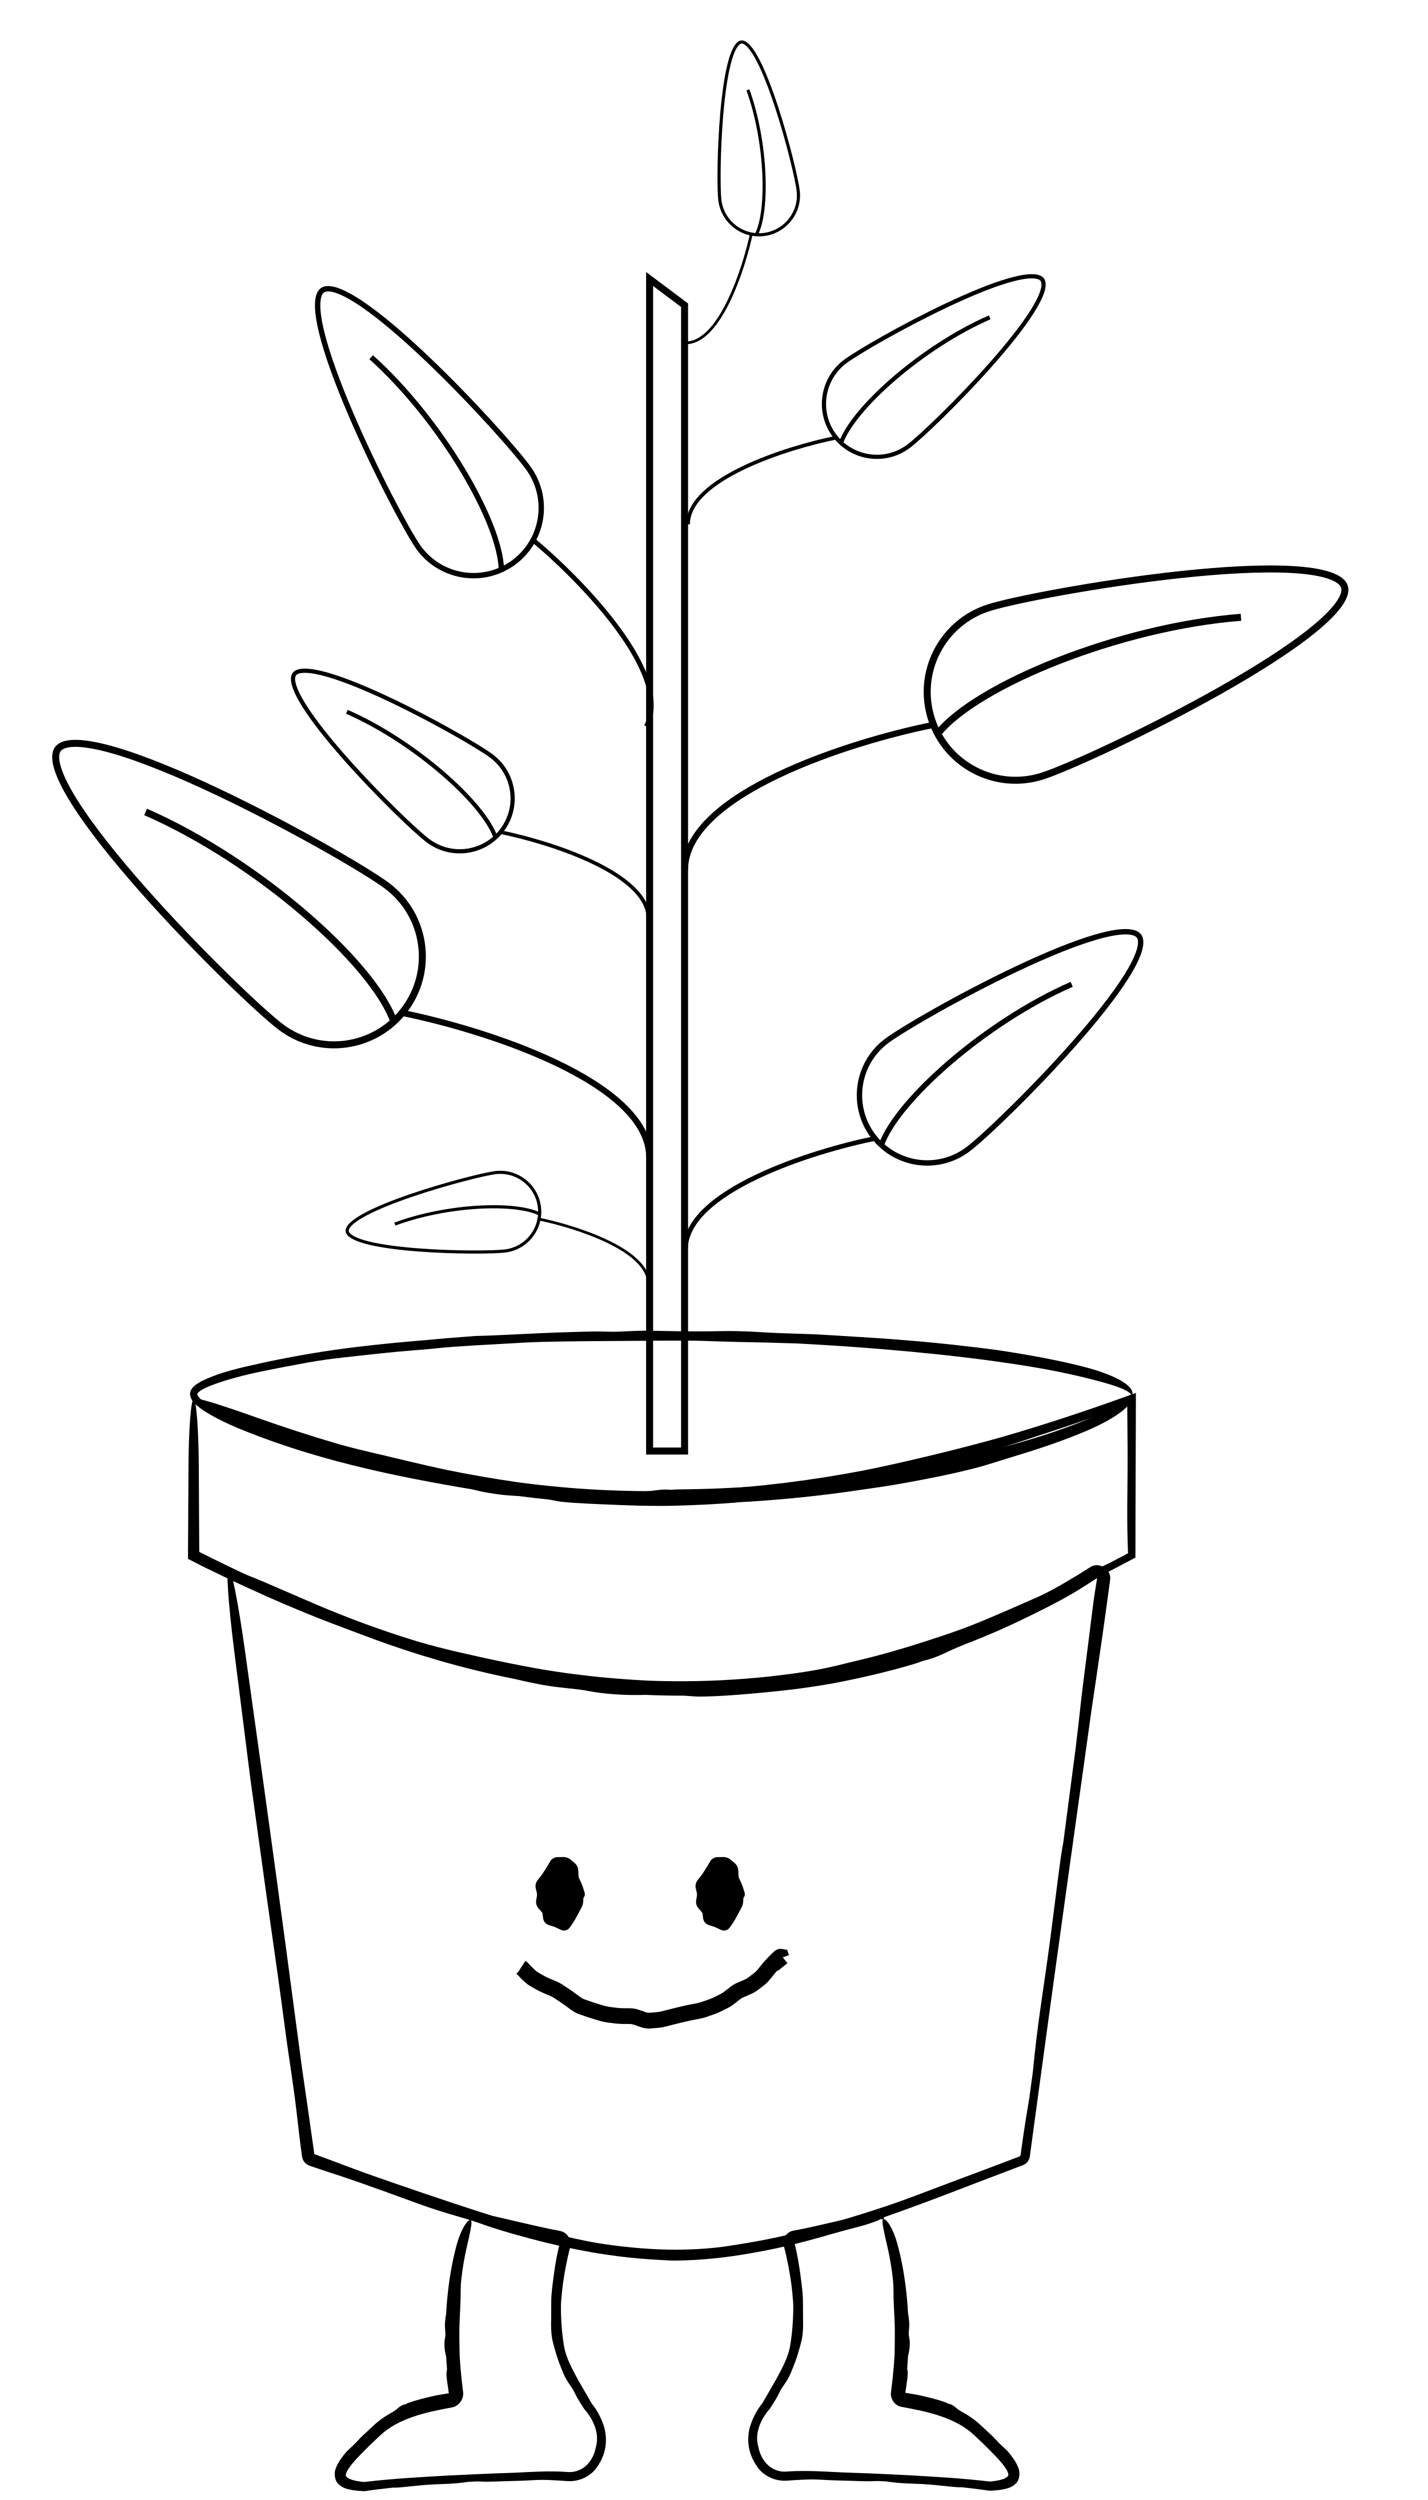 <svg width="120" height="210" viewBox="0 0 120 210" fill="none" xmlns="http://www.w3.org/2000/svg">
<path d="M39.168 138.924C40.983 139.349 44.52 140.091 46.475 140.376C46.512 140.382 46.548 140.387 46.584 140.393C47.05 140.465 47.491 140.528 48.005 140.595C49.238 140.745 50.905 140.985 54.405 141.172C55.42 141.211 56.446 141.228 57.462 141.224C68.463 141.181 79.507 138.553 89.118 133.158C89.239 133.089 89.361 133.018 89.484 132.946C90.159 132.554 90.894 132.106 91.603 131.65C92.331 131.133 93.446 131.838 93.286 132.721C93.053 134.455 92.823 136.14 92.642 137.391C92.246 140.123 91.971 141.978 91.744 143.501C90.517 152.241 89.293 160.982 88.093 169.726C87.716 172.466 87.343 175.208 86.972 177.949C86.828 179.014 86.684 180.079 86.54 181.144C86.494 181.483 86.262 181.758 85.955 181.876C84.708 182.352 83.569 182.785 82.329 183.253C80.969 183.778 79.622 184.294 78.406 184.751C76.677 185.401 75.156 185.952 73.855 186.397C70.772 187.459 67.189 188.486 64.477 189.014C64.046 189.1 63.607 189.181 63.222 189.247C61.06 189.642 58.859 189.875 56.65 189.891C56.502 189.886 56.355 189.881 56.204 189.874C54.326 189.783 52.004 189.658 48.45 188.954C46.883 188.641 45.135 188.222 43.064 187.633C41.717 187.247 41.075 187.019 40.515 186.825C40.352 186.769 40.198 186.715 40.041 186.661C39.527 186.483 38.973 186.326 38.297 186.128C37.444 185.879 36.392 185.565 35.081 185.085C35.081 185.085 35.081 185.085 35.08 185.085C30.858 183.531 28.908 182.873 27.523 182.427C27.105 182.29 26.721 182.164 26.325 182.027C26.224 181.993 26.119 181.956 26.011 181.918C25.695 181.805 25.432 181.521 25.379 181.144C25.216 179.952 25.048 178.538 24.923 177.411C24.798 176.284 24.476 174.038 24.219 172.336C24.122 171.693 24.007 170.82 23.87 169.793C23.73 168.73 23.566 167.5 23.38 166.186C22.908 162.864 22.66 161.099 22.46 159.68C22.403 159.275 22.35 158.898 22.297 158.522C22.13 157.332 21.927 155.855 21.721 154.36C21.476 152.57 21.227 150.754 21.032 149.373C20.576 145.786 20.125 142.198 19.673 138.611C19.441 136.769 19.26 134.995 19.169 133.683C19.146 133.338 19.129 133.033 19.119 132.77C19.094 132.166 19.626 131.961 19.853 131.997C20.11 132.026 20.183 132.152 20.165 132.179C20.146 132.218 20.032 132.184 19.87 132.232C19.714 132.271 19.498 132.47 19.57 132.709C19.629 132.966 19.693 133.265 19.76 133.604C20.016 134.895 20.304 136.654 20.562 138.493C21.081 142.198 21.599 145.903 22.114 149.609C22.742 154.123 23.363 158.638 23.97 163.155C24.395 166.315 24.816 169.475 25.234 172.636C25.277 172.961 25.32 173.287 25.363 173.612C25.749 176.262 26.131 178.908 26.391 180.774C26.402 180.852 26.413 180.929 26.423 181.005C26.413 180.953 26.399 180.944 26.37 180.931C27.489 181.337 28.322 181.652 29.05 181.926C29.692 182.168 30.248 182.377 30.805 182.574C31.106 182.68 31.499 182.818 32.017 182.999C32.93 183.318 34.082 183.717 35.396 184.164C37.043 184.725 38.928 185.354 40.691 185.916C42.106 186.368 43.725 186.869 45.321 187.303C47.575 187.926 49.719 188.36 50.797 188.508C52.703 188.788 54.907 188.985 56.855 188.973C58.715 188.97 60.335 188.802 61.251 188.658C62.342 188.485 63.281 188.339 64.653 188.065C65.617 187.869 66.791 187.607 68.353 187.177C70.168 186.675 71.434 186.285 72.538 185.941C74.043 185.469 75.198 185.087 76.881 184.456C78.753 183.752 80.71 183.003 82.232 182.442C82.952 182.177 83.731 181.881 84.566 181.563C84.927 181.426 85.298 181.284 85.675 181.14C85.719 181.126 85.759 181.073 85.761 181.039C85.846 180.422 85.931 179.811 86.016 179.23C86.151 178.305 86.279 177.544 86.392 176.87C86.427 176.66 86.461 176.458 86.493 176.263C86.593 175.526 86.693 174.788 86.792 174.051C86.804 173.931 86.817 173.805 86.83 173.674C86.897 173.014 86.98 172.202 87.102 171.2C87.295 169.614 87.497 168.227 87.71 166.764C87.876 165.624 88.049 164.439 88.23 163.078C88.353 162.149 88.487 161.091 88.619 160.043C88.816 158.485 89.01 156.947 89.164 155.881C89.222 155.482 89.284 155.14 89.345 154.802C89.345 154.8 89.345 154.799 89.346 154.797C89.35 154.774 89.354 154.751 89.358 154.728C89.699 152.127 90.04 149.526 90.38 146.925C90.407 146.699 90.434 146.471 90.461 146.245C90.593 145.141 90.721 144.067 90.79 143.366C90.866 142.605 91.109 140.701 91.366 138.693C91.533 137.379 91.707 136.02 91.843 134.91C91.922 134.261 92.021 133.648 92.123 133.018C92.146 132.871 92.17 132.723 92.194 132.573C92.213 132.583 92.193 132.551 92.187 132.563C92.121 132.605 92.054 132.648 91.987 132.691C91.704 132.872 91.398 133.07 91.067 133.278C90.776 133.462 90.467 133.653 90.142 133.845C89.843 134.023 89.147 134.415 88.261 134.874C87.711 135.16 87.074 135.479 86.409 135.797C84.648 136.667 82.854 137.448 81.021 138.146C80.644 138.302 80.316 138.439 80.057 138.555C79.872 138.638 79.715 138.713 79.556 138.788C79.339 138.891 79.113 138.997 78.795 139.126C78.546 139.226 78.246 139.331 78.041 139.389C77.945 139.416 77.871 139.433 77.803 139.449C77.726 139.466 77.658 139.482 77.576 139.507C77.517 139.526 77.457 139.549 77.383 139.578C77.265 139.623 77.111 139.682 76.871 139.754C75.974 140.024 74.956 140.301 73.942 140.55C72.825 140.825 71.709 141.064 70.836 141.241C69.847 141.443 68.434 141.679 67.003 141.862C66.015 141.989 65.004 142.095 64.154 142.174C63.315 142.252 62.435 142.331 61.59 142.391C60.568 142.464 59.59 142.511 58.754 142.513C58.584 142.514 58.374 142.5 58.109 142.481C57.921 142.468 57.709 142.452 57.466 142.436C56.408 142.439 55.341 142.417 54.284 142.371C54.247 142.372 54.208 142.373 54.169 142.373C54.169 142.373 54.168 142.373 54.168 142.374C53.288 142.39 52.099 142.404 50.427 142.2C50.006 142.149 49.741 142.099 49.503 142.054C49.269 142.01 49.06 141.97 48.751 141.93C48.398 141.884 47.987 141.844 47.537 141.796C46.907 141.729 46.19 141.643 45.492 141.51C45.444 141.501 45.393 141.492 45.34 141.481C44.834 141.385 44.083 141.234 43.336 141.051C41.132 140.615 38.915 140.073 36.759 139.445C33.144 138.395 29.608 137.087 26.174 135.561C24.499 134.819 22.932 134.01 21.826 133.363C20.713 132.713 20.114 132.272 20.165 132.179C20.215 132.084 20.909 132.341 22.087 132.842C23.259 133.34 24.855 134.047 26.524 134.758C29.232 135.915 32.011 136.938 34.83 137.804C34.978 137.849 35.127 137.892 35.274 137.936C36.367 138.256 37.42 138.522 38.447 138.76C38.685 138.815 38.927 138.87 39.168 138.924Z" fill="black"/>
<path d="M31.762 122.135C33.216 122.479 36.005 123.159 37.559 123.474C37.587 123.48 37.615 123.486 37.644 123.492C38.011 123.568 38.357 123.637 38.768 123.715C39.745 123.895 41.058 124.157 43.827 124.555C44.634 124.658 45.441 124.75 46.252 124.831C54.995 125.723 63.86 125.183 72.504 123.532C72.613 123.51 72.724 123.488 72.837 123.465C75.004 123.035 77.669 122.401 79.343 121.986C81.473 121.46 82.899 121.071 84.088 120.741C87.741 119.686 91.357 118.491 94.939 117.193L95.45 117.002L95.453 117.552C95.439 120.767 95.427 123.983 95.421 127.198C95.418 128.342 95.416 129.486 95.415 130.63L95.416 130.834L95.233 130.934C94.283 131.44 93.35 131.926 92.404 132.404C90.579 133.329 88.752 134.205 86.894 135.036C85.81 135.531 84.79 135.98 83.819 136.39C82.477 136.957 81.24 137.443 80.237 137.811C77.787 138.718 74.952 139.567 72.826 140.095C72.476 140.183 72.145 140.264 71.84 140.336C70.153 140.755 68.443 141.116 66.718 141.411C66.602 141.426 66.486 141.44 66.368 141.454C64.889 141.629 63.075 141.901 60.201 142.092C58.949 142.172 57.495 142.23 55.784 142.215C54.682 142.203 54.114 142.157 53.654 142.122C53.518 142.111 53.391 142.1 53.262 142.09C52.821 142.056 52.355 142.045 51.802 142.025C51.087 141.998 50.231 141.957 49.102 141.807C45.521 141.31 43.966 141.009 42.775 140.82C42.426 140.761 42.106 140.704 41.786 140.641C40.752 140.437 39.272 140.057 38.182 139.734C37.302 139.479 35.567 139 34.241 138.599C33.747 138.452 33.08 138.234 32.29 137.962C31.477 137.682 30.556 137.353 29.546 136.985C27.04 136.065 25.724 135.51 24.66 135.069C24.355 134.941 24.075 134.822 23.799 134.704C22.93 134.334 21.808 133.835 20.734 133.34C19.423 132.736 18.103 132.1 17.102 131.611C16.762 131.438 16.42 131.263 16.077 131.086L15.8 130.947L15.798 130.63C15.811 128.13 15.825 125.629 15.84 123.129C15.848 121.65 15.897 120.231 15.978 119.185C16.058 118.14 16.163 117.552 16.272 117.552C16.381 117.552 16.486 118.14 16.567 119.185C16.647 120.231 16.696 121.65 16.705 123.129C16.719 125.629 16.734 128.13 16.746 130.63L16.509 130.242C16.941 130.46 17.372 130.675 17.802 130.887C21.046 132.489 24.34 133.985 27.694 135.331C30.034 136.271 32.426 137.141 34.82 137.902C35.071 137.982 35.321 138.06 35.57 138.137C37.599 138.734 39.655 139.243 41.115 139.569C42.306 139.836 43.195 140.03 43.942 140.185C44.455 140.291 44.918 140.381 45.385 140.459C45.636 140.501 45.979 140.556 46.392 140.617C48.084 140.877 50.961 141.204 53.608 141.33C54.781 141.391 56.144 141.432 57.448 141.427C59.311 141.424 61.051 141.318 61.922 141.228C63.457 141.073 65.216 140.856 66.754 140.607C68.233 140.369 69.501 140.11 70.228 139.93C71.083 139.716 71.823 139.55 72.915 139.278C73.663 139.091 74.607 138.844 75.842 138.472C77.283 138.037 78.289 137.709 79.15 137.422C80.366 137.012 81.254 136.697 82.581 136.147C84.038 135.541 85.557 134.873 86.756 134.345C87.311 134.101 87.913 133.825 88.556 133.523C89.41 133.122 90.293 132.694 91.102 132.304C91.769 131.982 92.34 131.716 92.821 131.49C92.973 131.418 93.12 131.349 93.261 131.281C93.784 131.01 94.309 130.733 94.837 130.451C94.871 130.431 94.906 130.411 94.942 130.39L94.798 130.63C94.796 130.571 94.794 130.511 94.792 130.449C94.772 129.921 94.748 129.271 94.736 128.467C94.718 127.195 94.729 126.078 94.742 124.901C94.752 123.984 94.762 123.03 94.758 121.936C94.756 121.19 94.747 120.341 94.738 119.499C94.732 118.827 94.725 118.159 94.721 117.552L95.191 117.88C94.695 118.065 94.244 118.23 93.868 118.361C93.564 118.467 93.3 118.547 93.039 118.626C93.037 118.626 93.036 118.627 93.035 118.627C93.017 118.632 93 118.638 92.982 118.643C91.013 119.351 89.025 120.032 87.043 120.668C86.874 120.725 86.696 120.785 86.522 120.842C85.672 121.124 84.854 121.386 84.326 121.565C83.74 121.763 82.284 122.202 80.715 122.634C79.693 122.917 78.64 123.194 77.769 123.418C77.261 123.548 76.782 123.647 76.28 123.747C75.81 123.841 75.328 123.934 74.808 124.05C74.547 124.108 74.267 124.173 73.969 124.241C73.704 124.301 73.42 124.365 73.125 124.427C72.851 124.485 72.238 124.599 71.457 124.733C70.969 124.816 70.413 124.908 69.833 124.999C68.306 125.264 66.769 125.494 65.22 125.687C64.899 125.738 64.622 125.785 64.403 125.829C64.246 125.861 64.115 125.893 63.976 125.925C63.788 125.969 63.594 126.014 63.325 126.06C63.114 126.097 62.865 126.126 62.697 126.135C62.618 126.14 62.558 126.139 62.503 126.139C62.441 126.139 62.385 126.139 62.317 126.145C62.268 126.149 62.217 126.158 62.155 126.168C62.056 126.185 61.927 126.206 61.73 126.223C60.989 126.285 60.148 126.34 59.327 126.381C58.409 126.428 57.514 126.457 56.801 126.478C55.998 126.503 54.862 126.503 53.718 126.475C52.921 126.456 52.125 126.425 51.441 126.395C50.771 126.366 50.073 126.341 49.398 126.307C48.587 126.268 47.807 126.217 47.148 126.145C47.014 126.131 46.85 126.1 46.644 126.059C46.498 126.031 46.33 125.998 46.139 125.963C45.298 125.879 44.461 125.782 43.624 125.673C43.595 125.671 43.564 125.669 43.533 125.668C43.533 125.668 43.532 125.668 43.532 125.668C42.835 125.629 41.889 125.573 40.576 125.313C40.242 125.247 40.038 125.192 39.852 125.141C39.669 125.091 39.506 125.046 39.264 124.999C38.989 124.946 38.661 124.897 38.304 124.841C37.801 124.762 37.247 124.67 36.694 124.537C36.656 124.528 36.616 124.518 36.574 124.508C36.173 124.411 35.579 124.264 35 124.094C33.249 123.685 31.507 123.225 29.79 122.726C26.917 121.891 24.078 120.935 21.276 119.889C19.927 119.386 18.625 118.832 17.71 118.384C16.786 117.933 16.284 117.615 16.325 117.517C16.365 117.417 16.944 117.544 17.924 117.844C18.893 118.141 20.224 118.599 21.572 119.076C23.803 119.868 26.028 120.594 28.294 121.258C28.412 121.291 28.53 121.325 28.648 121.358C29.534 121.605 30.364 121.81 31.187 122.002C31.377 122.047 31.57 122.091 31.762 122.135Z" fill="black"/>
<path d="M82.736 123.101C81.499 123.476 79.065 124.005 77.712 124.255C77.688 124.26 77.663 124.265 77.639 124.269C77.323 124.329 77.022 124.387 76.666 124.454C75.817 124.609 74.684 124.827 72.283 125.154C71.589 125.259 70.886 125.357 70.192 125.446C65.385 126.067 60.539 126.37 55.691 126.345C52.932 126.331 50.176 126.207 47.428 125.983C47.331 125.976 47.234 125.969 47.135 125.961C45.24 125.824 42.881 125.576 41.413 125.365C39.551 125.1 38.279 124.874 37.247 124.684C31.304 123.621 25.429 122.234 19.814 119.886C19.135 119.591 18.419 119.255 17.758 118.881C17.422 118.69 17.094 118.489 16.771 118.244C16.494 117.99 16.064 117.802 15.967 117.112C15.981 116.723 16.227 116.517 16.377 116.383C16.565 116.228 16.721 116.136 16.92 116.028C18.558 115.227 20.264 114.88 21.98 114.497C22.956 114.281 23.93 114.091 24.792 113.933C26.029 113.707 27.13 113.531 28.048 113.399C30.244 113.083 32.758 112.827 34.62 112.667C34.925 112.641 35.222 112.616 35.481 112.594C36.959 112.454 38.444 112.331 39.922 112.223C40.022 112.221 40.123 112.218 40.226 112.216C41.484 112.191 43.054 112.091 45.498 111.985C46.563 111.939 47.802 111.892 49.258 111.857C50.201 111.835 50.676 111.848 51.074 111.859C51.19 111.862 51.299 111.865 51.41 111.867C51.791 111.874 52.181 111.853 52.652 111.829C53.262 111.798 53.992 111.763 54.958 111.785C55.213 111.791 55.457 111.796 55.691 111.801C58.265 111.858 59.474 111.837 60.423 111.817C60.724 111.811 60.997 111.806 61.275 111.806C62.182 111.808 63.462 111.866 64.445 111.93C65.214 111.979 66.761 112.024 67.935 112.061C68.384 112.075 68.969 112.106 69.683 112.15C70.416 112.194 71.255 112.249 72.162 112.303C74.448 112.442 75.653 112.543 76.632 112.624C76.912 112.648 77.17 112.67 77.426 112.693C78.245 112.765 79.251 112.865 80.282 112.978C81.504 113.112 82.76 113.268 83.692 113.389C86.15 113.758 88.576 114.179 90.995 114.789C92.233 115.106 93.403 115.508 94.227 115.99C94.626 116.226 94.937 116.485 95.082 116.737C95.23 116.981 95.164 117.205 95.109 117.185C95.055 117.186 95.007 117.051 94.84 116.94C94.672 116.816 94.37 116.667 93.972 116.521C93.156 116.22 92.001 115.922 90.787 115.629C88.331 115.045 85.825 114.649 83.304 114.304C80.245 113.891 77.162 113.579 74.078 113.324C71.921 113.146 69.754 113 67.596 112.884C67.37 112.872 67.152 112.861 66.93 112.849C65.104 112.787 63.3 112.749 62.017 112.724C60.961 112.702 60.192 112.673 59.531 112.65C59.08 112.634 58.679 112.621 58.271 112.618C58.053 112.616 57.75 112.615 57.394 112.614C56.922 112.613 56.341 112.614 55.691 112.616C54.33 112.621 52.696 112.635 51.156 112.647C50.147 112.654 48.969 112.661 47.857 112.676C46.25 112.697 44.756 112.736 44.012 112.782C42.68 112.863 41.174 112.938 39.832 113.018C38.56 113.094 37.435 113.174 36.809 113.244C36.042 113.33 35.414 113.376 34.443 113.456C33.785 113.51 32.956 113.581 31.852 113.699C30.573 113.836 29.67 113.935 28.898 114.023C27.815 114.148 27.015 114.247 25.799 114.464C24.463 114.704 23.075 114.975 21.991 115.197C21.484 115.301 20.919 115.429 20.348 115.574C19.565 115.773 18.768 116.001 18.064 116.257C17.502 116.462 17.002 116.675 16.722 116.913C16.629 116.994 16.586 117.063 16.578 117.1C16.577 117.104 16.577 117.108 16.577 117.112C16.567 117.18 16.708 117.385 16.864 117.525C17.024 117.676 17.231 117.828 17.409 117.948C17.474 117.988 17.547 118.031 17.627 118.077C17.997 118.287 18.498 118.536 19.108 118.815C20.079 119.257 20.976 119.63 21.892 119.987C22.618 120.268 23.371 120.542 24.271 120.83C24.861 121.018 25.567 121.226 26.254 121.417C27.28 121.704 28.295 121.961 29.005 122.15C29.276 122.222 29.494 122.29 29.716 122.359C29.717 122.359 29.718 122.359 29.719 122.36C29.734 122.364 29.749 122.369 29.764 122.373C31.494 122.788 33.247 123.156 34.989 123.475C35.142 123.501 35.302 123.527 35.45 123.551C36.182 123.671 36.93 123.784 37.393 123.839C37.906 123.901 39.19 124.095 40.558 124.267C41.44 124.379 42.375 124.485 43.123 124.557C43.563 124.599 43.989 124.659 44.411 124.717C44.809 124.771 45.22 124.825 45.675 124.863C45.904 124.882 46.144 124.898 46.405 124.914C46.634 124.928 46.877 124.942 47.132 124.958C47.369 124.974 47.897 125.022 48.567 125.075C48.982 125.108 49.462 125.144 49.957 125.175C51.269 125.236 52.587 125.274 53.906 125.288C54.18 125.281 54.418 125.268 54.607 125.25C54.742 125.237 54.858 125.221 54.976 125.204C55.138 125.182 55.305 125.158 55.535 125.139C55.585 125.134 55.638 125.131 55.691 125.128C55.828 125.121 55.968 125.119 56.071 125.123C56.137 125.126 56.188 125.131 56.234 125.136C56.287 125.141 56.335 125.146 56.392 125.146C56.434 125.145 56.477 125.141 56.53 125.136C56.615 125.127 56.725 125.116 56.893 125.114C57.514 125.105 58.228 125.095 58.923 125.077C59.691 125.058 60.455 125.03 61.053 124.997C61.718 124.962 62.694 124.921 63.647 124.867C64.324 124.829 64.993 124.785 65.566 124.738C66.135 124.692 66.721 124.626 67.283 124.559C67.968 124.478 68.622 124.393 69.174 124.339C69.287 124.328 69.43 124.327 69.609 124.326C69.736 124.325 69.881 124.323 70.046 124.318C70.749 124.227 71.462 124.128 72.165 124.025C72.189 124.019 72.214 124.013 72.24 124.007C72.24 124.007 72.24 124.007 72.241 124.007C72.803 123.869 73.596 123.675 74.708 123.527C74.994 123.489 75.175 123.478 75.338 123.467C75.497 123.457 75.639 123.447 75.843 123.413C76.07 123.376 76.354 123.312 76.65 123.243C77.072 123.145 77.521 123.038 78.005 122.956C78.038 122.951 78.073 122.945 78.109 122.939C78.458 122.88 78.948 122.795 79.467 122.719C80.943 122.404 82.441 122.051 83.906 121.665C86.347 121.018 88.78 120.28 91.112 119.331C92.245 118.867 93.328 118.387 94.057 117.979C94.822 117.579 95.035 117.205 95.109 117.185C95.164 117.165 95.221 117.378 95.11 117.616C94.989 117.88 94.754 118.153 94.388 118.456C93.685 119.04 92.602 119.63 91.448 120.128C89.581 120.932 87.633 121.598 85.695 122.187C85.594 122.219 85.491 122.251 85.389 122.283C84.627 122.519 83.918 122.743 83.224 122.955C83.063 123.004 82.901 123.052 82.736 123.101Z" fill="black"/>
<path d="M57.527 25.64V121.887H54.589V23.437L57.527 25.64Z" stroke="black" stroke-width="0.588"/>
<path d="M83.078 51.053C85.079 50.413 92.298 49.006 99.189 48.266C102.633 47.896 105.978 47.696 108.536 47.838C109.816 47.91 110.883 48.065 111.66 48.321C112.454 48.581 112.863 48.917 112.979 49.282C113.096 49.647 112.957 50.157 112.462 50.829C111.977 51.488 111.199 52.234 110.197 53.035C108.197 54.635 105.357 56.413 102.338 58.11C96.295 61.506 89.599 64.549 87.598 65.189C83.695 66.437 79.518 64.285 78.27 60.382C77.021 56.478 79.174 52.301 83.078 51.053Z" stroke="black" stroke-width="0.588"/>
<path d="M78.783 61.653C82.022 57.56 94.083 52.642 104.283 51.853" stroke="black" stroke-width="0.588"/>
<path d="M78.356 60.907C71.425 62.303 57.564 66.689 57.564 73.066" stroke="black" stroke-width="0.514"/>
<path d="M32.528 74.413C30.848 73.152 24.492 69.451 18.226 66.488C15.095 65.007 12.002 63.72 9.539 63.013C8.306 62.66 7.248 62.457 6.43 62.442C5.594 62.428 5.098 62.61 4.868 62.917C4.638 63.223 4.601 63.751 4.848 64.548C5.089 65.33 5.579 66.29 6.262 67.376C7.626 69.544 9.725 72.156 12.019 74.751C16.61 79.944 21.935 85.017 23.614 86.279C26.891 88.741 31.543 88.08 34.004 84.804C36.466 81.527 35.805 76.875 32.528 74.413Z" stroke="black" stroke-width="0.588"/>
<path d="M33.102 85.836C31.387 80.906 21.612 72.299 12.236 68.203" stroke="black" stroke-width="0.588"/>
<path d="M44.468 39.42C43.55 38.097 39.813 33.869 35.965 30.201C34.042 28.369 32.102 26.685 30.479 25.577C29.666 25.023 28.945 24.619 28.353 24.412C27.748 24.2 27.343 24.213 27.102 24.38C26.86 24.548 26.706 24.923 26.693 25.564C26.68 26.191 26.806 27.008 27.041 27.963C27.512 29.871 28.41 32.278 29.455 34.72C31.546 39.608 34.2 44.587 35.118 45.91C36.91 48.492 40.456 49.132 43.038 47.34C45.62 45.547 46.26 42.002 44.468 39.42Z" stroke="black" stroke-width="0.451"/>
<path d="M42.132 47.874C42.072 43.871 37.03 35.248 31.192 30.006" stroke="black" stroke-width="0.451"/>
<path d="M33.767 85.079C40.697 86.475 54.559 90.861 54.559 97.238" stroke="black" stroke-width="0.514"/>
<path d="M44.672 45.258C48.849 48.715 56.625 56.706 54.312 61.016" stroke="black" stroke-width="0.394"/>
<path d="M74.496 87.448C75.784 86.481 80.66 83.642 85.466 81.369C87.868 80.234 90.239 79.246 92.128 78.704C93.073 78.433 93.885 78.277 94.513 78.266C95.153 78.255 95.534 78.395 95.71 78.629C95.887 78.865 95.915 79.269 95.726 79.882C95.541 80.481 95.165 81.217 94.641 82.05C93.595 83.713 91.985 85.716 90.226 87.706C86.705 91.689 82.62 95.581 81.332 96.548C78.819 98.436 75.252 97.928 73.364 95.415C71.477 92.903 71.984 89.336 74.496 87.448Z" stroke="black" stroke-width="0.451"/>
<path d="M74.057 96.207C75.372 92.427 82.869 85.825 90.059 82.684" stroke="black" stroke-width="0.451"/>
<path d="M71.015 30.376C72.021 29.62 75.828 27.404 79.581 25.629C81.457 24.742 83.309 23.971 84.784 23.548C85.523 23.336 86.156 23.215 86.646 23.207C87.146 23.198 87.443 23.307 87.581 23.49C87.719 23.674 87.741 23.99 87.594 24.468C87.449 24.936 87.156 25.51 86.747 26.16C85.93 27.459 84.673 29.023 83.299 30.578C80.549 33.688 77.359 36.727 76.354 37.483C74.391 38.957 71.605 38.561 70.131 36.599C68.657 34.636 69.053 31.85 71.015 30.376Z" stroke="black" stroke-width="0.352"/>
<path d="M70.672 37.217C71.699 34.264 77.553 29.109 83.168 26.656" stroke="black" stroke-width="0.352"/>
<path d="M41.303 63.511C40.297 62.755 36.489 60.538 32.736 58.764C30.861 57.877 29.008 57.105 27.533 56.682C26.795 56.471 26.161 56.35 25.671 56.342C25.171 56.333 24.874 56.441 24.736 56.625C24.599 56.809 24.576 57.125 24.724 57.603C24.869 58.071 25.162 58.645 25.57 59.295C26.387 60.594 27.645 62.158 29.019 63.712C31.768 66.823 34.958 69.862 35.964 70.618C37.926 72.092 40.712 71.696 42.187 69.733C43.661 67.771 43.265 64.985 41.303 63.511Z" stroke="black" stroke-width="0.352"/>
<path d="M41.646 70.352C40.619 67.399 34.764 62.244 29.149 59.791" stroke="black" stroke-width="0.352"/>
<path d="M41.62 98.503C40.689 98.621 37.5 99.412 34.569 100.412C33.105 100.912 31.712 101.462 30.703 102.002C30.198 102.272 29.796 102.537 29.529 102.787C29.257 103.042 29.154 103.254 29.176 103.424C29.197 103.594 29.35 103.774 29.677 103.953C29.998 104.129 30.453 104.284 31.01 104.42C32.122 104.69 33.608 104.875 35.15 104.993C38.238 105.229 41.524 105.199 42.455 105.081C44.271 104.85 45.557 103.191 45.327 101.374C45.096 99.558 43.436 98.272 41.62 98.503Z" stroke="black" stroke-width="0.263"/>
<path d="M45.358 101.986C43.274 100.939 37.462 101.222 33.182 102.826" stroke="black" stroke-width="0.263"/>
<path d="M67.076 16.027C66.969 15.095 66.213 11.897 65.246 8.955C64.763 7.485 64.229 6.087 63.701 5.072C63.436 4.564 63.176 4.158 62.929 3.889C62.677 3.614 62.466 3.509 62.296 3.529C62.126 3.548 61.944 3.698 61.761 4.024C61.582 4.343 61.421 4.796 61.279 5.351C60.996 6.46 60.795 7.944 60.659 9.485C60.388 12.57 60.382 15.856 60.489 16.788C60.699 18.607 62.344 19.911 64.163 19.701C65.982 19.491 67.286 17.846 67.076 16.027Z" stroke="black" stroke-width="0.263"/>
<path d="M63.551 19.726C64.621 17.654 64.404 11.839 62.848 7.542" stroke="black" stroke-width="0.263"/>
<path d="M73.547 95.627C68.231 96.698 57.601 100.061 57.601 104.952" stroke="black" stroke-width="0.394"/>
<path d="M70.274 36.763C66.123 37.599 57.821 40.226 57.821 44.046" stroke="black" stroke-width="0.308"/>
<path d="M42.044 69.898C46.195 70.734 54.497 73.361 54.497 77.18" stroke="black" stroke-width="0.308"/>
<path d="M45.208 102.386C48.304 103.009 54.496 104.969 54.496 107.818" stroke="black" stroke-width="0.23"/>
<path d="M63.153 19.571C62.494 22.66 60.465 28.83 57.616 28.798" stroke="black" stroke-width="0.23"/>
<path d="M38.707 192.942C38.702 193.545 38.625 194.707 38.609 195.347C38.609 195.359 38.609 195.371 38.608 195.383C38.604 195.534 38.602 195.677 38.602 195.846C38.602 196.247 38.597 196.793 38.626 197.926C38.647 198.256 38.671 198.583 38.699 198.915C38.754 199.577 38.826 200.24 38.913 200.902C39.007 201.487 38.58 202.123 37.971 202.226C35.726 202.632 33.444 203.145 31.898 204.621C31.652 204.859 31.405 205.091 31.161 205.321C31.128 205.353 31.095 205.386 31.061 205.419C30.414 206.049 29.628 206.843 29.3 207.353C29.077 207.675 29.04 207.921 29.07 207.973C29.084 208.054 29.266 208.189 29.452 208.262C29.783 208.386 30.173 208.446 30.576 208.484C30.587 208.486 30.6 208.486 30.609 208.485C33.027 208.203 35.449 208.064 37.867 207.935C38.771 207.888 39.674 207.846 40.577 207.808C41.409 207.773 42.241 207.741 43.073 207.716C43.563 207.691 44.015 207.668 44.449 207.649C45.051 207.622 45.586 207.603 46.028 207.6C46.554 207.597 47.133 207.603 47.684 207.648C48.142 207.691 48.58 207.564 48.908 207.368C49.015 207.305 49.111 207.236 49.196 207.167C49.657 206.766 49.962 206.183 50.069 205.568C50.081 205.528 50.092 205.486 50.103 205.445C50.228 204.928 50.235 204.194 49.72 203.236C49.576 202.974 49.388 202.697 49.144 202.415C49.115 202.38 49.088 202.345 49.062 202.304C48.95 202.131 48.838 201.955 48.72 201.765C48.479 201.381 48.379 201.174 48.294 201.001C48.269 200.95 48.246 200.903 48.223 200.856C48.14 200.692 48.029 200.535 47.9 200.347C47.733 200.102 47.533 199.805 47.345 199.37C46.756 197.974 46.618 197.302 46.48 196.812C46.443 196.666 46.413 196.534 46.39 196.398C46.312 195.954 46.295 195.317 46.315 194.845C46.32 194.712 46.32 194.534 46.318 194.329C46.315 193.957 46.317 193.511 46.325 193.142C46.33 192.925 46.353 192.633 46.39 192.291C46.428 191.937 46.481 191.529 46.538 191.094C46.688 189.993 46.815 189.414 46.915 188.948C46.944 188.815 46.972 188.692 47.002 188.568C47.006 188.549 47.011 188.531 47.015 188.512C47.034 188.437 46.967 188.33 46.886 188.327C46.794 188.31 46.693 188.292 46.599 188.274C46.011 188.164 45.423 188.038 44.974 187.946C43.823 187.661 42.681 187.353 41.544 187.055C40.959 186.903 40.409 186.719 40.018 186.56C39.991 186.549 39.966 186.538 39.943 186.528C39.837 186.409 39.635 186.52 39.551 186.481C39.507 186.46 39.475 186.387 39.526 186.264C39.572 186.147 39.751 185.968 40.044 185.982C40.072 185.981 40.101 185.981 40.132 185.982C40.58 185.988 41.158 186.078 41.751 186.215C42.942 186.491 44.127 186.775 45.313 187.039C45.898 187.168 46.484 187.294 47.066 187.403C47.67 187.506 48.079 188.163 47.913 188.751C47.78 189.264 47.663 189.784 47.561 190.307C47.365 191.31 47.221 192.323 47.154 193.335C47.148 193.439 47.142 193.544 47.137 193.648C47.134 193.877 47.136 194.106 47.142 194.329C47.16 194.946 47.197 195.512 47.244 195.938C47.296 196.421 47.342 196.764 47.393 197.058C47.429 197.259 47.468 197.437 47.521 197.612C47.55 197.706 47.592 197.833 47.648 197.986C47.866 198.611 48.405 199.631 48.951 200.562C49.182 200.963 49.454 201.432 49.718 201.881C49.719 201.884 49.722 201.889 49.725 201.894C49.727 201.898 49.73 201.902 49.732 201.906C50.25 202.538 50.553 203.245 50.681 203.61C50.932 204.259 50.993 205.093 50.828 205.788C50.68 206.457 50.355 206.973 50.16 207.252C49.923 207.586 49.658 207.841 49.192 208.092C48.868 208.257 48.427 208.425 47.813 208.418C47.749 208.417 47.686 208.414 47.625 208.409C47.123 208.367 46.725 208.351 46.388 208.334C45.866 208.31 45.479 208.298 44.894 208.33C44.244 208.365 43.567 208.398 43.029 208.405C42.789 208.407 42.505 208.417 42.218 208.427C41.831 208.441 41.428 208.457 41.061 208.462C40.755 208.466 40.505 208.455 40.281 208.446C40.212 208.444 40.144 208.441 40.08 208.439C39.839 208.45 39.595 208.462 39.354 208.474C39.315 208.48 39.274 208.486 39.231 208.492C39.017 208.522 38.752 208.559 38.425 208.589C37.906 208.636 37.45 208.651 36.969 208.668C36.593 208.682 36.203 208.697 35.758 208.732C35.453 208.756 35.111 208.79 34.766 208.826C34.26 208.878 33.756 208.933 33.408 208.957C33.279 208.965 33.162 208.963 33.05 208.96C33.05 208.96 33.049 208.96 33.049 208.96C33.041 208.96 33.033 208.96 33.026 208.96C32.25 209.042 31.475 209.135 30.712 209.249C30.645 209.258 30.58 209.26 30.515 209.256C30.48 209.253 30.445 209.251 30.411 209.248C30.332 209.245 30.255 209.24 30.18 209.234C29.797 209.206 29.418 209.14 29.158 209.067C29.02 209.023 28.759 208.96 28.457 208.676C28.119 208.4 28.047 207.722 28.216 207.347C28.407 206.826 28.71 206.453 28.946 206.146C29.086 205.968 29.239 205.821 29.396 205.676C29.543 205.539 29.695 205.404 29.85 205.244C29.927 205.166 30.009 205.077 30.095 204.984C30.171 204.902 30.252 204.816 30.338 204.728C30.418 204.646 30.606 204.474 30.844 204.256C30.955 204.154 31.077 204.042 31.201 203.924C31.246 203.881 31.293 203.837 31.34 203.794C31.833 203.32 32.396 202.934 32.985 202.618C33.103 202.542 33.205 202.475 33.283 202.416C33.339 202.373 33.385 202.333 33.432 202.292C33.497 202.237 33.565 202.18 33.665 202.116C33.744 202.066 33.842 202.02 33.912 201.999C33.944 201.989 33.97 201.985 33.994 201.981C34.021 201.977 34.045 201.973 34.072 201.963C34.092 201.955 34.111 201.944 34.135 201.929C34.172 201.907 34.221 201.878 34.301 201.849C34.599 201.741 34.942 201.635 35.279 201.544C35.653 201.442 36.019 201.357 36.31 201.289C36.636 201.211 37.102 201.132 37.562 201.059C37.621 201.05 37.681 201.04 37.738 201.031C37.715 201.045 37.718 201.067 37.722 201.065C37.723 201.066 37.723 201.065 37.723 201.064C37.692 200.83 37.654 200.594 37.62 200.364C37.571 200.029 37.528 199.714 37.515 199.437C37.513 199.382 37.523 199.312 37.536 199.224C37.545 199.162 37.556 199.093 37.564 199.01C37.535 198.661 37.511 198.316 37.493 197.968C37.49 197.955 37.487 197.943 37.484 197.931C37.484 197.93 37.484 197.93 37.483 197.93C37.415 197.648 37.323 197.259 37.353 196.705C37.36 196.567 37.379 196.477 37.396 196.397C37.412 196.318 37.427 196.248 37.43 196.147C37.432 196.032 37.421 195.895 37.409 195.745C37.393 195.536 37.377 195.302 37.399 195.067C37.4 195.051 37.402 195.034 37.404 195.016C37.419 194.849 37.445 194.593 37.492 194.347C37.532 193.605 37.597 192.866 37.689 192.127C37.843 190.9 38.069 189.673 38.401 188.475C38.564 187.89 38.791 187.347 39.021 186.974C39.252 186.598 39.458 186.43 39.551 186.481C39.648 186.527 39.634 186.775 39.563 187.182C39.492 187.589 39.372 188.127 39.239 188.692C39.022 189.612 38.87 190.549 38.761 191.495C38.757 191.544 38.753 191.594 38.748 191.643C38.716 192.015 38.709 192.358 38.707 192.704C38.707 192.785 38.707 192.862 38.707 192.942Z" fill="black"/>
<path d="M75.087 192.871C75.092 193.475 75.171 194.637 75.186 195.278C75.187 195.29 75.187 195.302 75.188 195.314C75.192 195.467 75.194 195.608 75.195 195.778C75.194 196.179 75.201 196.726 75.172 197.86C75.152 198.189 75.128 198.519 75.1 198.849C75.043 199.544 74.967 200.239 74.874 200.932C74.786 201.484 75.186 202.077 75.759 202.177C78.029 202.586 80.337 203.093 81.899 204.584C82.134 204.812 82.37 205.033 82.604 205.253C82.636 205.285 82.67 205.318 82.703 205.351C83.352 205.982 84.14 206.776 84.477 207.285C84.706 207.608 84.758 207.868 84.73 207.926C84.723 208.004 84.561 208.137 84.375 208.214C84.04 208.346 83.629 208.409 83.213 208.449C83.207 208.45 83.198 208.45 83.195 208.45C80.785 208.168 78.371 208.029 75.96 207.9C75.056 207.853 74.152 207.811 73.248 207.772C72.415 207.737 71.582 207.706 70.749 207.68C70.259 207.655 69.805 207.632 69.372 207.613C68.769 207.585 68.236 207.566 67.79 207.563C67.257 207.56 66.672 207.566 66.113 207.612C65.661 207.654 65.228 207.531 64.902 207.34C64.795 207.278 64.699 207.21 64.613 207.141C64.149 206.743 63.84 206.161 63.73 205.546C63.718 205.506 63.707 205.465 63.696 205.423C63.568 204.906 63.557 204.172 64.07 203.211C64.216 202.944 64.407 202.662 64.656 202.374C64.683 202.342 64.707 202.31 64.732 202.272C64.842 202.101 64.953 201.927 65.07 201.739C65.311 201.355 65.412 201.147 65.496 200.974C65.521 200.923 65.544 200.876 65.568 200.829C65.65 200.665 65.762 200.508 65.891 200.32C66.058 200.075 66.259 199.778 66.447 199.342C67.037 197.945 67.177 197.273 67.315 196.783C67.352 196.636 67.382 196.504 67.405 196.368C67.484 195.924 67.501 195.286 67.482 194.814C67.477 194.679 67.477 194.499 67.478 194.292C67.482 193.921 67.48 193.477 67.471 193.108C67.467 192.892 67.444 192.6 67.407 192.257C67.369 191.903 67.316 191.495 67.258 191.058C67.108 189.956 66.981 189.376 66.882 188.911C66.852 188.778 66.824 188.654 66.795 188.531C66.784 188.485 66.772 188.437 66.76 188.39C66.752 188.352 66.792 188.302 66.823 188.306C66.932 188.287 67.048 188.266 67.158 188.246C67.747 188.136 68.336 188.01 68.786 187.918C69.938 187.633 71.081 187.325 72.22 187.027C72.804 186.874 73.357 186.69 73.748 186.529C73.794 186.509 73.849 186.488 73.888 186.469C73.964 186.36 74.149 186.443 74.227 186.407C74.267 186.387 74.299 186.322 74.255 186.212C74.215 186.107 74.059 185.946 73.795 185.953C73.748 185.95 73.686 185.951 73.632 185.951C73.186 185.959 72.604 186.05 72.013 186.187C70.82 186.463 69.634 186.748 68.447 187.011C67.846 187.143 67.244 187.272 66.647 187.382C66.085 187.475 65.705 188.089 65.862 188.633C66.004 189.171 66.128 189.72 66.236 190.271C66.432 191.274 66.576 192.289 66.642 193.302C66.649 193.406 66.655 193.511 66.66 193.615C66.663 193.843 66.661 194.071 66.654 194.292C66.637 194.912 66.599 195.48 66.552 195.908C66.5 196.391 66.454 196.734 66.402 197.028C66.366 197.23 66.327 197.407 66.273 197.582C66.244 197.677 66.202 197.804 66.145 197.957C65.927 198.582 65.386 199.603 64.839 200.535C64.609 200.935 64.338 201.401 64.075 201.849C64.075 201.851 64.072 201.855 64.07 201.86C64.069 201.861 64.068 201.863 64.068 201.864C63.543 202.503 63.238 203.22 63.11 203.588C62.861 204.239 62.803 205.075 62.973 205.77C63.124 206.439 63.452 206.954 63.65 207.232C63.889 207.565 64.155 207.819 64.624 208.066C64.95 208.229 65.393 208.393 66.007 208.381C66.063 208.38 66.118 208.377 66.171 208.372C66.684 208.33 67.089 208.314 67.43 208.297C67.952 208.274 68.342 208.262 68.927 208.293C69.577 208.329 70.255 208.362 70.793 208.369C71.034 208.371 71.317 208.381 71.605 208.391C71.992 208.406 72.396 208.422 72.763 208.426C73.07 208.43 73.32 208.42 73.544 208.411C73.614 208.408 73.682 208.406 73.746 208.404C73.986 208.415 74.231 208.427 74.472 208.439C74.511 208.445 74.552 208.45 74.595 208.456C74.81 208.487 75.074 208.524 75.402 208.554C75.921 208.601 76.379 208.616 76.859 208.634C77.235 208.647 77.626 208.663 78.071 208.698C78.377 208.722 78.72 208.756 79.064 208.792C79.571 208.844 80.076 208.9 80.424 208.923C80.552 208.932 80.671 208.93 80.782 208.927C80.783 208.927 80.783 208.927 80.784 208.927C80.791 208.927 80.799 208.927 80.807 208.926C81.572 209.009 82.338 209.101 83.092 209.213C83.154 209.221 83.213 209.223 83.273 209.219C83.325 209.216 83.376 209.212 83.426 209.208C83.505 209.204 83.579 209.199 83.656 209.193C84.039 209.163 84.42 209.093 84.683 209.013C84.813 208.97 85.09 208.897 85.381 208.595C85.714 208.282 85.729 207.623 85.562 207.262C85.361 206.751 85.059 206.381 84.822 206.075C84.679 205.897 84.529 205.753 84.37 205.606C84.223 205.471 84.07 205.335 83.915 205.176C83.838 205.097 83.756 205.009 83.67 204.916C83.593 204.834 83.513 204.748 83.427 204.66C83.347 204.578 83.158 204.406 82.92 204.188C82.819 204.095 82.709 203.993 82.597 203.886C82.54 203.832 82.481 203.778 82.42 203.724C81.923 203.253 81.357 202.871 80.767 202.558C80.648 202.483 80.546 202.416 80.468 202.357C80.412 202.315 80.365 202.275 80.317 202.235C80.252 202.179 80.184 202.123 80.083 202.059C80.005 202.01 79.907 201.964 79.837 201.943C79.804 201.934 79.778 201.93 79.754 201.926C79.727 201.922 79.703 201.918 79.675 201.908C79.656 201.9 79.637 201.889 79.613 201.875C79.575 201.852 79.526 201.823 79.446 201.795C79.147 201.688 78.804 201.583 78.467 201.493C78.092 201.392 77.726 201.309 77.435 201.24C77.109 201.163 76.642 201.085 76.183 201.013C76.12 201.002 76.053 200.992 75.992 200.982C76.057 201.005 76.072 201.062 76.065 201.092C76.065 201.093 76.065 201.095 76.064 201.097C76.098 200.831 76.14 200.564 76.18 200.299C76.229 199.965 76.271 199.647 76.284 199.372C76.286 199.316 76.276 199.246 76.263 199.159C76.254 199.098 76.243 199.025 76.234 198.944C76.263 198.596 76.287 198.248 76.305 197.901C76.308 197.889 76.311 197.876 76.314 197.864C76.314 197.864 76.314 197.864 76.315 197.863C76.383 197.58 76.475 197.19 76.445 196.637C76.437 196.499 76.418 196.407 76.401 196.328C76.385 196.249 76.37 196.179 76.367 196.078C76.364 195.964 76.376 195.825 76.387 195.676C76.403 195.467 76.419 195.231 76.397 194.997C76.396 194.981 76.394 194.964 76.392 194.946C76.376 194.779 76.35 194.522 76.303 194.276C76.263 193.534 76.197 192.794 76.104 192.054C75.948 190.826 75.721 189.598 75.385 188.399C75.221 187.815 74.992 187.27 74.76 186.898C74.527 186.522 74.319 186.355 74.227 186.407C74.13 186.454 74.146 186.701 74.219 187.109C74.292 187.514 74.413 188.054 74.548 188.618C74.767 189.538 74.92 190.476 75.03 191.422C75.035 191.472 75.039 191.521 75.044 191.571C75.076 191.943 75.084 192.286 75.086 192.633C75.087 192.713 75.087 192.792 75.087 192.871Z" fill="black"/>
<ellipse cx="47.058" cy="159.137" rx="1.58" ry="2.645" fill="black"/>
<path d="M48.606 159.701L49.009 159.723L48.606 159.701ZM48.505 160.055L48.15 159.862L48.505 160.055ZM48.325 160.387L48.681 160.579L48.325 160.387ZM48.151 160.709L47.796 160.516L48.151 160.709ZM48.066 160.864L47.711 160.671L48.066 160.864ZM47.982 161.02L48.337 161.213L47.982 161.02ZM47.787 161.337L47.454 161.108L47.787 161.337ZM47.676 161.498L47.343 161.269L47.676 161.498ZM47.566 161.659L47.899 161.888L47.566 161.659ZM47.284 161.736L47.462 161.373L47.284 161.736ZM46.942 161.569L46.764 161.931L46.942 161.569ZM46.595 161.43L46.476 161.817L46.595 161.43ZM46.243 161.322L46.124 161.708L46.243 161.322ZM46.041 161.075L45.64 161.13L46.041 161.075ZM45.988 160.691L45.588 160.745L45.988 160.691ZM45.559 160.036L45.254 160.302L45.559 160.036ZM45.519 159.306L45.121 159.241L45.519 159.306ZM45.751 157.856L45.434 157.606L45.751 157.856ZM45.973 157.549L45.634 157.328L45.973 157.549ZM46.165 157.253L45.826 157.033L46.165 157.253ZM46.465 156.755L46.814 156.959L46.465 156.755ZM46.567 156.58L46.218 156.377L46.567 156.58ZM47.698 156.525L47.958 156.216L47.698 156.525ZM47.859 156.661L47.599 156.97L47.859 156.661ZM48.021 156.796L48.281 156.487L48.021 156.796ZM48.191 157.142L47.787 157.159L48.191 157.142ZM48.208 157.563L48.611 157.547L48.208 157.563ZM48.294 157.94L47.928 158.112L48.294 157.94ZM48.451 158.274L48.817 158.103L48.451 158.274ZM48.587 158.615L48.203 158.742L48.587 158.615ZM48.703 158.963L49.086 158.835L48.703 158.963ZM48.627 159.325L48.223 159.302L48.627 159.325ZM48.616 159.513L48.213 159.49L48.202 159.678L48.606 159.701L49.009 159.723L49.02 159.535L48.616 159.513ZM48.606 159.701L48.202 159.678C48.199 159.744 48.182 159.804 48.15 159.862L48.505 160.055L48.861 160.247C48.949 160.084 48.999 159.908 49.009 159.723L48.606 159.701ZM48.505 160.055L48.15 159.862L48.06 160.028L48.415 160.221L48.771 160.413L48.861 160.247L48.505 160.055ZM48.415 160.221L48.06 160.028L47.97 160.194L48.325 160.387L48.681 160.579L48.771 160.413L48.415 160.221ZM48.325 160.387L47.97 160.194C47.91 160.305 47.852 160.412 47.796 160.516L48.151 160.709L48.506 160.901C48.562 160.797 48.621 160.69 48.681 160.579L48.325 160.387ZM48.151 160.709L47.796 160.516L47.711 160.671L48.066 160.864L48.422 161.057L48.506 160.901L48.151 160.709ZM48.066 160.864L47.711 160.671L47.627 160.827L47.982 161.02L48.337 161.213L48.422 161.057L48.066 160.864ZM47.982 161.02L47.627 160.827C47.578 160.917 47.52 161.011 47.454 161.108L47.787 161.337L48.12 161.565C48.201 161.447 48.273 161.33 48.337 161.213L47.982 161.02ZM47.787 161.337L47.454 161.108L47.343 161.269L47.676 161.498L48.009 161.726L48.12 161.565L47.787 161.337ZM47.676 161.498L47.343 161.269L47.232 161.43L47.566 161.659L47.899 161.888L48.009 161.726L47.676 161.498ZM47.566 161.659L47.232 161.43C47.231 161.432 47.261 161.389 47.333 161.369C47.407 161.349 47.458 161.371 47.462 161.373L47.284 161.736L47.106 162.099C47.224 162.157 47.379 162.195 47.547 162.148C47.713 162.103 47.826 161.993 47.899 161.888L47.566 161.659ZM47.284 161.736L47.462 161.373L47.291 161.29L47.113 161.652L46.935 162.015L47.106 162.099L47.284 161.736ZM47.113 161.652L47.291 161.29L47.12 161.206L46.942 161.569L46.764 161.931L46.935 162.015L47.113 161.652ZM46.942 161.569L47.12 161.206C46.988 161.141 46.852 161.087 46.714 161.044L46.595 161.43L46.476 161.817C46.573 161.846 46.669 161.885 46.764 161.931L46.942 161.569ZM46.595 161.43L46.714 161.044L46.538 160.99L46.419 161.376L46.3 161.762L46.476 161.817L46.595 161.43ZM46.419 161.376L46.538 160.99L46.362 160.936L46.243 161.322L46.124 161.708L46.3 161.762L46.419 161.376ZM46.243 161.322L46.362 160.936C46.367 160.937 46.392 160.947 46.416 160.977C46.44 161.005 46.442 161.027 46.441 161.021L46.041 161.075L45.64 161.13C45.657 161.252 45.701 161.379 45.792 161.489C45.883 161.601 46.001 161.67 46.124 161.708L46.243 161.322ZM46.041 161.075L46.441 161.021L46.415 160.828L46.014 160.883L45.614 160.937L45.64 161.13L46.041 161.075ZM46.014 160.883L46.415 160.828L46.388 160.636L45.988 160.691L45.588 160.745L45.614 160.937L46.014 160.883ZM45.988 160.691L46.388 160.636C46.36 160.425 46.27 160.237 46.132 160.078L45.827 160.344L45.523 160.61C45.563 160.656 45.581 160.699 45.588 160.745L45.988 160.691ZM45.827 160.344L46.132 160.078L45.998 159.925L45.693 160.19L45.389 160.456L45.523 160.61L45.827 160.344ZM45.693 160.19L45.998 159.925L45.863 159.771L45.559 160.036L45.254 160.302L45.389 160.456L45.693 160.19ZM45.559 160.036L45.863 159.771C45.857 159.764 45.854 159.759 45.853 159.757C45.852 159.756 45.853 159.756 45.853 159.758C45.854 159.76 45.854 159.761 45.854 159.762C45.854 159.763 45.854 159.761 45.855 159.756L45.456 159.69L45.057 159.625C45.016 159.878 45.09 160.114 45.254 160.302L45.559 160.036ZM45.456 159.69L45.855 159.756L45.886 159.564L45.488 159.498L45.089 159.433L45.057 159.625L45.456 159.69ZM45.488 159.498L45.886 159.564L45.918 159.372L45.519 159.306L45.121 159.241L45.089 159.433L45.488 159.498ZM45.519 159.306L45.918 159.372C45.948 159.191 45.941 159.01 45.901 158.83L45.507 158.92L45.113 159.009C45.131 159.09 45.133 159.166 45.121 159.241L45.519 159.306ZM45.507 158.92L45.901 158.83L45.856 158.635L45.462 158.725L45.068 158.815L45.113 159.009L45.507 158.92ZM45.462 158.725L45.856 158.635L45.812 158.441L45.418 158.53L45.024 158.62L45.068 158.815L45.462 158.725ZM45.418 158.53L45.812 158.441C45.811 158.434 45.811 158.431 45.811 158.431C45.811 158.431 45.811 158.431 45.81 158.432C45.81 158.433 45.81 158.434 45.81 158.435C45.81 158.437 45.809 158.438 45.809 158.437C45.81 158.436 45.812 158.432 45.817 158.426L45.5 158.176L45.182 157.925C45.024 158.126 44.967 158.368 45.024 158.62L45.418 158.53ZM45.5 158.176L45.817 158.426L45.943 158.266L45.626 158.016L45.308 157.766L45.182 157.925L45.5 158.176ZM45.626 158.016L45.943 158.266L46.069 158.106L45.751 157.856L45.434 157.606L45.308 157.766L45.626 158.016ZM45.751 157.856L46.069 158.106C46.159 157.991 46.24 157.879 46.312 157.769L45.973 157.549L45.634 157.328C45.578 157.415 45.511 157.508 45.434 157.606L45.751 157.856ZM45.973 157.549L46.312 157.769L46.408 157.621L46.069 157.401L45.73 157.181L45.634 157.328L45.973 157.549ZM46.069 157.401L46.408 157.621L46.504 157.473L46.165 157.253L45.826 157.033L45.73 157.181L46.069 157.401ZM46.165 157.253L46.504 157.473C46.572 157.369 46.641 157.256 46.712 157.134L46.363 156.931L46.014 156.727C45.949 156.839 45.886 156.941 45.826 157.033L46.165 157.253ZM46.363 156.931L46.712 157.134L46.814 156.959L46.465 156.755L46.116 156.552L46.014 156.727L46.363 156.931ZM46.465 156.755L46.814 156.959L46.916 156.784L46.567 156.58L46.218 156.377L46.116 156.552L46.465 156.755ZM46.567 156.58L46.916 156.784C46.918 156.781 46.917 156.783 46.913 156.788C46.909 156.792 46.903 156.797 46.896 156.8C46.889 156.804 46.884 156.806 46.882 156.806C46.881 156.807 46.884 156.806 46.893 156.805L46.886 156.401L46.879 155.997C46.605 156.002 46.363 156.128 46.218 156.377L46.567 156.58ZM46.886 156.401L46.893 156.805L47.11 156.802L47.103 156.397L47.096 155.993L46.879 155.997L46.886 156.401ZM47.103 156.397L47.11 156.802L47.327 156.798L47.319 156.394L47.312 155.99L47.096 155.993L47.103 156.397ZM47.319 156.394L47.327 156.798C47.377 156.797 47.407 156.809 47.438 156.835L47.698 156.525L47.958 156.216C47.773 156.061 47.551 155.985 47.312 155.99L47.319 156.394ZM47.698 156.525L47.438 156.835L47.599 156.97L47.859 156.661L48.119 156.351L47.958 156.216L47.698 156.525ZM47.859 156.661L47.599 156.97L47.761 157.106L48.021 156.796L48.281 156.487L48.119 156.351L47.859 156.661ZM48.021 156.796L47.761 157.106C47.776 157.118 47.78 157.126 47.781 157.129C47.783 157.132 47.786 157.139 47.787 157.159L48.191 157.142L48.594 157.126C48.584 156.872 48.475 156.65 48.281 156.487L48.021 156.796ZM48.191 157.142L47.787 157.159L47.795 157.369L48.199 157.353L48.603 157.336L48.594 157.126L48.191 157.142ZM48.199 157.353L47.795 157.369L47.804 157.579L48.208 157.563L48.611 157.547L48.603 157.336L48.199 157.353ZM48.208 157.563L47.804 157.579C47.812 157.765 47.851 157.945 47.928 158.112L48.294 157.94L48.66 157.769C48.634 157.712 48.615 157.641 48.611 157.547L48.208 157.563ZM48.294 157.94L47.928 158.112L48.007 158.278L48.373 158.107L48.739 157.936L48.66 157.769L48.294 157.94ZM48.373 158.107L48.007 158.278L48.085 158.445L48.451 158.274L48.817 158.103L48.739 157.936L48.373 158.107ZM48.451 158.274L48.085 158.445C48.13 158.543 48.17 158.641 48.203 158.742L48.587 158.615L48.97 158.487C48.927 158.356 48.876 158.228 48.817 158.103L48.451 158.274ZM48.587 158.615L48.203 158.742L48.261 158.916L48.645 158.789L49.028 158.661L48.97 158.487L48.587 158.615ZM48.645 158.789L48.261 158.916L48.319 159.09L48.703 158.963L49.086 158.835L49.028 158.661L48.645 158.789ZM48.703 158.963L48.319 159.09C48.337 159.145 48.34 159.161 48.339 159.155C48.338 159.152 48.337 159.142 48.336 159.127C48.336 159.115 48.336 159.085 48.343 159.047C48.35 159.013 48.37 158.936 48.436 158.863C48.516 158.775 48.624 158.733 48.73 158.733V159.137V159.541C48.84 159.541 48.953 159.496 49.035 159.405C49.105 159.328 49.128 159.246 49.136 159.204C49.152 159.125 49.141 159.056 49.138 159.031C49.128 158.967 49.106 158.897 49.086 158.835L48.703 158.963ZM48.73 159.137V158.733H48.699V159.137V159.541H48.73V159.137ZM48.699 159.137V158.733H48.668V159.137V159.541H48.699V159.137ZM48.668 159.137V158.733C48.429 158.733 48.321 158.916 48.299 158.954C48.268 159.013 48.254 159.069 48.248 159.097C48.234 159.161 48.227 159.234 48.223 159.302L48.627 159.325L49.03 159.347C49.033 159.29 49.037 159.269 49.037 159.27C49.037 159.272 49.035 159.279 49.032 159.289C49.029 159.299 49.022 159.318 49.008 159.342C48.996 159.364 48.969 159.408 48.919 159.45C48.864 159.496 48.778 159.541 48.668 159.541V159.137ZM48.627 159.325L48.223 159.302L48.213 159.49L48.616 159.513L49.02 159.535L49.03 159.347L48.627 159.325Z" fill="black"/>
<ellipse cx="60.503" cy="159.137" rx="1.58" ry="2.645" fill="black"/>
<path d="M62.051 159.701L62.454 159.723L62.051 159.701ZM61.95 160.055L61.595 159.862L61.95 160.055ZM61.77 160.387L62.126 160.579L61.77 160.387ZM61.596 160.709L61.241 160.516L61.596 160.709ZM61.511 160.864L61.156 160.671L61.511 160.864ZM61.427 161.02L61.782 161.213L61.427 161.02ZM61.232 161.337L60.899 161.108L61.232 161.337ZM61.121 161.498L60.788 161.269L61.121 161.498ZM61.011 161.659L61.344 161.888L61.011 161.659ZM60.729 161.736L60.907 161.373L60.729 161.736ZM60.387 161.569L60.209 161.931L60.387 161.569ZM60.04 161.43L59.921 161.817L60.04 161.43ZM59.688 161.322L59.569 161.708L59.688 161.322ZM59.486 161.075L59.085 161.13L59.486 161.075ZM59.433 160.691L59.033 160.745L59.433 160.691ZM59.004 160.036L58.699 160.302L59.004 160.036ZM58.964 159.306L58.566 159.241L58.964 159.306ZM59.196 157.856L58.879 157.606L59.196 157.856ZM59.418 157.549L59.079 157.328L59.418 157.549ZM59.61 157.253L59.271 157.033L59.61 157.253ZM59.91 156.755L60.259 156.959L59.91 156.755ZM60.012 156.58L59.663 156.377L60.012 156.58ZM61.143 156.525L61.403 156.216L61.143 156.525ZM61.304 156.661L61.045 156.97L61.304 156.661ZM61.466 156.796L61.726 156.487L61.466 156.796ZM61.636 157.142L61.232 157.159L61.636 157.142ZM61.653 157.563L62.057 157.547L61.653 157.563ZM61.739 157.94L61.374 158.112L61.739 157.94ZM61.896 158.274L62.262 158.103L61.896 158.274ZM62.032 158.615L61.649 158.742L62.032 158.615ZM62.148 158.963L62.531 158.835L62.148 158.963ZM62.072 159.325L61.668 159.302L62.072 159.325ZM62.061 159.513L61.658 159.49L61.647 159.678L62.051 159.701L62.454 159.723L62.465 159.535L62.061 159.513ZM62.051 159.701L61.647 159.678C61.644 159.744 61.627 159.804 61.595 159.862L61.95 160.055L62.306 160.247C62.394 160.084 62.444 159.908 62.454 159.723L62.051 159.701ZM61.95 160.055L61.595 159.862L61.505 160.028L61.86 160.221L62.216 160.413L62.306 160.247L61.95 160.055ZM61.86 160.221L61.505 160.028L61.415 160.194L61.77 160.387L62.126 160.579L62.216 160.413L61.86 160.221ZM61.77 160.387L61.415 160.194C61.355 160.305 61.297 160.412 61.241 160.516L61.596 160.709L61.951 160.901C62.008 160.797 62.066 160.69 62.126 160.579L61.77 160.387ZM61.596 160.709L61.241 160.516L61.156 160.671L61.511 160.864L61.867 161.057L61.951 160.901L61.596 160.709ZM61.511 160.864L61.156 160.671L61.072 160.827L61.427 161.02L61.782 161.213L61.867 161.057L61.511 160.864ZM61.427 161.02L61.072 160.827C61.023 160.917 60.965 161.011 60.899 161.108L61.232 161.337L61.565 161.565C61.646 161.447 61.718 161.33 61.782 161.213L61.427 161.02ZM61.232 161.337L60.899 161.108L60.788 161.269L61.121 161.498L61.454 161.726L61.565 161.565L61.232 161.337ZM61.121 161.498L60.788 161.269L60.678 161.43L61.011 161.659L61.344 161.888L61.454 161.726L61.121 161.498ZM61.011 161.659L60.678 161.43C60.676 161.432 60.706 161.389 60.778 161.369C60.852 161.349 60.903 161.371 60.907 161.373L60.729 161.736L60.551 162.099C60.669 162.157 60.824 162.195 60.992 162.148C61.158 162.103 61.271 161.993 61.344 161.888L61.011 161.659ZM60.729 161.736L60.907 161.373L60.736 161.29L60.558 161.652L60.38 162.015L60.551 162.099L60.729 161.736ZM60.558 161.652L60.736 161.29L60.565 161.206L60.387 161.569L60.209 161.931L60.38 162.015L60.558 161.652ZM60.387 161.569L60.565 161.206C60.433 161.141 60.298 161.087 60.159 161.044L60.04 161.43L59.921 161.817C60.018 161.846 60.114 161.885 60.209 161.931L60.387 161.569ZM60.04 161.43L60.159 161.044L59.983 160.99L59.864 161.376L59.745 161.762L59.921 161.817L60.04 161.43ZM59.864 161.376L59.983 160.99L59.807 160.936L59.688 161.322L59.569 161.708L59.745 161.762L59.864 161.376ZM59.688 161.322L59.807 160.936C59.812 160.937 59.838 160.947 59.862 160.977C59.885 161.005 59.887 161.027 59.886 161.021L59.486 161.075L59.085 161.13C59.102 161.252 59.146 161.379 59.237 161.489C59.328 161.601 59.447 161.67 59.569 161.708L59.688 161.322ZM59.486 161.075L59.886 161.021L59.86 160.828L59.459 160.883L59.059 160.937L59.085 161.13L59.486 161.075ZM59.459 160.883L59.86 160.828L59.834 160.636L59.433 160.691L59.033 160.745L59.059 160.937L59.459 160.883ZM59.433 160.691L59.834 160.636C59.805 160.425 59.716 160.237 59.577 160.078L59.273 160.344L58.968 160.61C59.009 160.656 59.026 160.699 59.033 160.745L59.433 160.691ZM59.273 160.344L59.577 160.078L59.443 159.925L59.138 160.19L58.834 160.456L58.968 160.61L59.273 160.344ZM59.138 160.19L59.443 159.925L59.308 159.771L59.004 160.036L58.699 160.302L58.834 160.456L59.138 160.19ZM59.004 160.036L59.308 159.771C59.302 159.764 59.299 159.759 59.298 159.757C59.297 159.756 59.298 159.756 59.298 159.758C59.299 159.76 59.299 159.761 59.299 159.762C59.299 159.763 59.299 159.761 59.3 159.756L58.901 159.69L58.502 159.625C58.461 159.878 58.535 160.114 58.699 160.302L59.004 160.036ZM58.901 159.69L59.3 159.756L59.331 159.564L58.933 159.498L58.534 159.433L58.502 159.625L58.901 159.69ZM58.933 159.498L59.331 159.564L59.363 159.372L58.964 159.306L58.566 159.241L58.534 159.433L58.933 159.498ZM58.964 159.306L59.363 159.372C59.393 159.191 59.386 159.01 59.346 158.83L58.952 158.92L58.558 159.009C58.576 159.09 58.578 159.166 58.566 159.241L58.964 159.306ZM58.952 158.92L59.346 158.83L59.301 158.635L58.907 158.725L58.513 158.815L58.558 159.009L58.952 158.92ZM58.907 158.725L59.301 158.635L59.257 158.441L58.863 158.53L58.469 158.62L58.513 158.815L58.907 158.725ZM58.863 158.53L59.257 158.441C59.256 158.434 59.256 158.431 59.256 158.431C59.256 158.431 59.256 158.431 59.256 158.432C59.255 158.433 59.255 158.434 59.255 158.435C59.255 158.437 59.254 158.438 59.255 158.437C59.255 158.436 59.257 158.432 59.262 158.426L58.945 158.176L58.627 157.925C58.469 158.126 58.412 158.368 58.469 158.62L58.863 158.53ZM58.945 158.176L59.262 158.426L59.388 158.266L59.071 158.016L58.753 157.766L58.627 157.925L58.945 158.176ZM59.071 158.016L59.388 158.266L59.514 158.106L59.196 157.856L58.879 157.606L58.753 157.766L59.071 158.016ZM59.196 157.856L59.514 158.106C59.604 157.991 59.685 157.879 59.757 157.769L59.418 157.549L59.079 157.328C59.023 157.415 58.956 157.508 58.879 157.606L59.196 157.856ZM59.418 157.549L59.757 157.769L59.853 157.621L59.514 157.401L59.175 157.181L59.079 157.328L59.418 157.549ZM59.514 157.401L59.853 157.621L59.949 157.473L59.61 157.253L59.271 157.033L59.175 157.181L59.514 157.401ZM59.61 157.253L59.949 157.473C60.017 157.369 60.086 157.256 60.157 157.134L59.808 156.931L59.459 156.727C59.394 156.839 59.331 156.941 59.271 157.033L59.61 157.253ZM59.808 156.931L60.157 157.134L60.259 156.959L59.91 156.755L59.561 156.552L59.459 156.727L59.808 156.931ZM59.91 156.755L60.259 156.959L60.361 156.784L60.012 156.58L59.663 156.377L59.561 156.552L59.91 156.755ZM60.012 156.58L60.361 156.784C60.363 156.781 60.362 156.783 60.358 156.788C60.354 156.792 60.348 156.797 60.341 156.8C60.334 156.804 60.329 156.806 60.327 156.806C60.326 156.807 60.329 156.806 60.338 156.805L60.331 156.401L60.324 155.997C60.05 156.002 59.808 156.128 59.663 156.377L60.012 156.58ZM60.331 156.401L60.338 156.805L60.555 156.802L60.548 156.397L60.541 155.993L60.324 155.997L60.331 156.401ZM60.548 156.397L60.555 156.802L60.772 156.798L60.765 156.394L60.757 155.99L60.541 155.993L60.548 156.397ZM60.765 156.394L60.772 156.798C60.822 156.797 60.852 156.809 60.883 156.835L61.143 156.525L61.403 156.216C61.218 156.061 60.996 155.985 60.757 155.99L60.765 156.394ZM61.143 156.525L60.883 156.835L61.045 156.97L61.304 156.661L61.564 156.351L61.403 156.216L61.143 156.525ZM61.304 156.661L61.045 156.97L61.206 157.106L61.466 156.796L61.726 156.487L61.564 156.351L61.304 156.661ZM61.466 156.796L61.206 157.106C61.221 157.118 61.225 157.126 61.226 157.129C61.228 157.132 61.231 157.139 61.232 157.159L61.636 157.142L62.04 157.126C62.029 156.872 61.92 156.65 61.726 156.487L61.466 156.796ZM61.636 157.142L61.232 157.159L61.241 157.369L61.644 157.353L62.048 157.336L62.04 157.126L61.636 157.142ZM61.644 157.353L61.241 157.369L61.249 157.579L61.653 157.563L62.057 157.547L62.048 157.336L61.644 157.353ZM61.653 157.563L61.249 157.579C61.257 157.765 61.296 157.945 61.374 158.112L61.739 157.94L62.105 157.769C62.079 157.712 62.06 157.641 62.057 157.547L61.653 157.563ZM61.739 157.94L61.374 158.112L61.452 158.278L61.818 158.107L62.184 157.936L62.105 157.769L61.739 157.94ZM61.818 158.107L61.452 158.278L61.53 158.445L61.896 158.274L62.262 158.103L62.184 157.936L61.818 158.107ZM61.896 158.274L61.53 158.445C61.575 158.543 61.615 158.641 61.649 158.742L62.032 158.615L62.416 158.487C62.372 158.356 62.321 158.228 62.262 158.103L61.896 158.274ZM62.032 158.615L61.649 158.742L61.706 158.916L62.09 158.789L62.473 158.661L62.416 158.487L62.032 158.615ZM62.09 158.789L61.706 158.916L61.764 159.09L62.148 158.963L62.531 158.835L62.473 158.661L62.09 158.789ZM62.148 158.963L61.764 159.09C61.782 159.145 61.785 159.161 61.784 159.155C61.783 159.152 61.782 159.142 61.782 159.127C61.781 159.115 61.781 159.085 61.788 159.047C61.795 159.013 61.815 158.936 61.882 158.863C61.961 158.775 62.069 158.733 62.175 158.733V159.137V159.541C62.285 159.541 62.398 159.496 62.48 159.405C62.55 159.328 62.573 159.246 62.581 159.204C62.597 159.125 62.586 159.056 62.583 159.031C62.573 158.967 62.552 158.897 62.531 158.835L62.148 158.963ZM62.175 159.137V158.733H62.144V159.137V159.541H62.175V159.137ZM62.144 159.137V158.733H62.113V159.137V159.541H62.144V159.137ZM62.113 159.137V158.733C61.874 158.733 61.766 158.916 61.745 158.954C61.713 159.013 61.699 159.069 61.693 159.097C61.679 159.161 61.672 159.234 61.668 159.302L62.072 159.325L62.475 159.347C62.478 159.29 62.482 159.269 62.482 159.27C62.482 159.272 62.48 159.279 62.477 159.289C62.474 159.299 62.467 159.318 62.454 159.342C62.441 159.364 62.415 159.408 62.364 159.45C62.309 159.496 62.223 159.541 62.113 159.541V159.137ZM62.072 159.325L61.668 159.302L61.658 159.49L62.061 159.513L62.465 159.535L62.475 159.347L62.072 159.325Z" fill="black"/>
<path d="M43.872 165.325L44.349 164.867L44.295 164.811L44.23 164.769L43.872 165.325ZM45.378 166.538L45.049 167.111L45.378 166.538ZM45.903 166.797L45.648 167.407L45.903 166.797ZM46.173 166.91L45.918 167.52L46.173 166.91ZM46.444 167.023L46.699 166.413L46.444 167.023ZM46.956 167.297L47.323 166.747L46.956 167.297ZM47.198 167.458L46.831 168.008L47.198 167.458ZM47.921 167.956L47.532 168.49L47.921 167.956ZM48.402 168.307L48.792 167.773L48.402 168.307ZM48.92 168.579L49.136 167.954L48.92 168.579ZM49.197 168.675L49.414 168.05L49.197 168.675ZM49.474 168.771L49.258 169.396L49.474 168.771ZM50.033 168.951L49.844 169.585L50.033 168.951ZM50.595 169.119L50.785 168.486L50.595 169.119ZM51.168 169.24L51.086 169.896L51.168 169.24ZM52.334 169.35L52.33 170.012L52.334 169.35ZM52.627 169.352L52.631 168.691L52.627 169.352ZM52.919 169.354L52.915 170.015L52.919 169.354ZM53.497 169.456L53.715 168.832L53.497 169.456ZM53.782 169.556L53.563 170.18L53.782 169.556ZM54.067 169.656L53.849 170.28L54.067 169.656ZM54.646 169.731L54.59 169.072L54.646 169.731ZM55.232 169.682L55.288 170.341L55.232 169.682ZM55.811 169.583L55.977 170.223L55.811 169.583ZM57.508 169.16L57.355 168.517L57.508 169.16ZM58.074 169.039L57.951 168.389L58.074 169.039ZM58.359 168.985L58.482 169.634L58.359 168.985ZM59.202 168.781L59.42 169.405L59.202 168.781ZM59.477 168.685L59.259 168.061L59.477 168.685ZM59.751 168.589L59.969 169.213L59.751 168.589ZM60.286 168.365L59.994 167.772L60.286 168.365ZM60.546 168.237L60.838 168.83L60.546 168.237ZM60.807 168.109L60.515 167.516L60.807 168.109ZM61.296 167.801L61.705 168.32L61.296 167.801ZM62.254 167.145L62.512 167.753L62.254 167.145ZM62.525 167.029L62.266 166.421L62.525 167.029ZM62.796 166.914L63.054 167.523L62.796 166.914ZM63.299 166.623L62.899 166.096L63.299 166.623ZM63.763 166.27L64.163 166.797L63.763 166.27ZM64.18 165.865L64.695 166.279L64.18 165.865ZM64.935 164.971L64.465 164.506L64.935 164.971ZM65.341 164.559L64.87 164.095L65.341 164.559ZM65.597 164.363L65.706 163.711L65.597 164.363ZM65.65 164.372L66.273 164.152L66.144 163.784L65.759 163.72L65.65 164.372ZM65.678 164.452L65.054 164.672L65.365 165.554L66.093 164.967L65.678 164.452ZM43.788 165.271L43.431 165.828L43.515 165.882L43.872 165.325L44.23 164.769L44.146 164.715L43.788 165.271ZM43.872 165.325L43.395 165.783L43.767 166.17L44.244 165.712L44.721 165.254L44.349 164.867L43.872 165.325ZM44.244 165.712L43.767 166.17C44.028 166.443 44.289 166.674 44.54 166.819L44.87 166.245L45.199 165.672C45.112 165.622 44.955 165.498 44.721 165.254L44.244 165.712ZM44.87 166.245L44.54 166.819L44.794 166.965L45.124 166.391L45.453 165.818L45.199 165.672L44.87 166.245ZM45.124 166.391L44.794 166.965L45.049 167.111L45.378 166.538L45.708 165.964L45.453 165.818L45.124 166.391ZM45.378 166.538L45.049 167.111C45.242 167.222 45.442 167.321 45.648 167.407L45.903 166.797L46.158 166.187C46.003 166.122 45.853 166.048 45.708 165.964L45.378 166.538ZM45.903 166.797L45.648 167.407L45.918 167.52L46.173 166.91L46.428 166.3L46.158 166.187L45.903 166.797ZM46.173 166.91L45.918 167.52L46.189 167.633L46.444 167.023L46.699 166.413L46.428 166.3L46.173 166.91ZM46.444 167.023L46.189 167.633C46.33 167.692 46.464 167.763 46.589 167.847L46.956 167.297L47.323 166.747C47.126 166.616 46.918 166.504 46.699 166.413L46.444 167.023ZM46.956 167.297L46.589 167.847L46.831 168.008L47.198 167.458L47.565 166.908L47.323 166.747L46.956 167.297ZM47.198 167.458L46.831 168.008L47.072 168.17L47.439 167.62L47.806 167.07L47.565 166.908L47.198 167.458ZM47.439 167.62L47.072 168.17C47.226 168.272 47.379 168.379 47.532 168.49L47.921 167.956L48.311 167.422C48.144 167.3 47.975 167.182 47.806 167.07L47.439 167.62ZM47.921 167.956L47.532 168.49L47.772 168.666L48.162 168.132L48.552 167.598L48.311 167.422L47.921 167.956ZM48.162 168.132L47.772 168.666L48.012 168.841L48.402 168.307L48.792 167.773L48.552 167.598L48.162 168.132ZM48.402 168.307L48.012 168.841C48.225 168.997 48.456 169.118 48.703 169.204L48.92 168.579L49.136 167.954C49.014 167.912 48.9 167.852 48.792 167.773L48.402 168.307ZM48.92 168.579L48.703 169.204L48.98 169.3L49.197 168.675L49.414 168.05L49.136 167.954L48.92 168.579ZM49.197 168.675L48.98 169.3L49.258 169.396L49.474 168.771L49.691 168.146L49.414 168.05L49.197 168.675ZM49.474 168.771L49.258 169.396C49.452 169.463 49.647 169.526 49.844 169.585L50.033 168.951L50.222 168.318C50.044 168.265 49.867 168.207 49.691 168.146L49.474 168.771ZM50.033 168.951L49.844 169.585L50.125 169.669L50.314 169.035L50.503 168.402L50.222 168.318L50.033 168.951ZM50.314 169.035L50.125 169.669L50.406 169.753L50.595 169.119L50.785 168.486L50.503 168.402L50.314 169.035ZM50.595 169.119L50.406 169.753C50.629 169.819 50.855 169.867 51.086 169.896L51.168 169.24L51.249 168.584C51.092 168.564 50.937 168.531 50.785 168.486L50.595 169.119ZM51.168 169.24L51.086 169.896L51.377 169.932L51.459 169.276L51.541 168.62L51.249 168.584L51.168 169.24ZM51.459 169.276L51.377 169.932L51.669 169.968L51.75 169.312L51.832 168.656L51.541 168.62L51.459 169.276ZM51.75 169.312L51.669 169.968C51.888 169.996 52.109 170.01 52.33 170.012L52.334 169.35L52.338 168.689C52.169 168.688 52.001 168.677 51.832 168.656L51.75 169.312ZM52.334 169.35L52.33 170.012L52.622 170.014L52.627 169.352L52.631 168.691L52.338 168.689L52.334 169.35ZM52.627 169.352L52.622 170.014L52.915 170.015L52.919 169.354L52.923 168.693L52.631 168.691L52.627 169.352ZM52.919 169.354L52.915 170.015C53.035 170.016 53.155 170.037 53.278 170.08L53.497 169.456L53.715 168.832C53.459 168.742 53.194 168.695 52.923 168.693L52.919 169.354ZM53.497 169.456L53.278 170.08L53.563 170.18L53.782 169.556L54.001 168.932L53.715 168.832L53.497 169.456ZM53.782 169.556L53.563 170.18L53.849 170.28L54.067 169.656L54.286 169.032L54.001 168.932L53.782 169.556ZM54.067 169.656L53.849 170.28C54.124 170.376 54.41 170.414 54.701 170.39L54.646 169.731L54.59 169.072C54.49 169.08 54.39 169.068 54.286 169.032L54.067 169.656ZM54.646 169.731L54.701 170.39L54.994 170.365L54.939 169.706L54.884 169.047L54.59 169.072L54.646 169.731ZM54.939 169.706L54.994 170.365L55.288 170.341L55.232 169.682L55.177 169.023L54.884 169.047L54.939 169.706ZM55.232 169.682L55.288 170.341C55.521 170.321 55.751 170.282 55.977 170.223L55.811 169.583L55.645 168.943C55.491 168.983 55.335 169.009 55.177 169.023L55.232 169.682ZM55.811 169.583L55.977 170.223L56.262 170.149L56.096 169.509L55.929 168.869L55.645 168.943L55.811 169.583ZM56.096 169.509L56.262 170.149L56.547 170.075L56.381 169.435L56.215 168.795L55.929 168.869L56.096 169.509ZM56.381 169.435L56.547 170.075C56.733 170.027 56.917 169.981 57.1 169.937L56.947 169.294L56.793 168.651C56.602 168.697 56.409 168.745 56.215 168.795L56.381 169.435ZM56.947 169.294L57.1 169.937L57.381 169.87L57.228 169.227L57.074 168.584L56.793 168.651L56.947 169.294ZM57.228 169.227L57.381 169.87L57.662 169.803L57.508 169.16L57.355 168.517L57.074 168.584L57.228 169.227ZM57.508 169.16L57.662 169.803C57.839 169.761 58.018 169.722 58.197 169.688L58.074 169.039L57.951 168.389C57.751 168.427 57.552 168.47 57.355 168.517L57.508 169.16ZM58.074 169.039L58.197 169.688L58.482 169.634L58.359 168.985L58.235 168.335L57.951 168.389L58.074 169.039ZM58.359 168.985L58.482 169.634L58.767 169.58L58.643 168.931L58.52 168.281L58.235 168.335L58.359 168.985ZM58.643 168.931L58.767 169.58C58.989 169.538 59.207 169.48 59.42 169.405L59.202 168.781L58.984 168.156C58.832 168.21 58.677 168.251 58.52 168.281L58.643 168.931ZM59.202 168.781L59.42 169.405L59.695 169.309L59.477 168.685L59.259 168.061L58.984 168.156L59.202 168.781ZM59.477 168.685L59.695 169.309L59.969 169.213L59.751 168.589L59.533 167.965L59.259 168.061L59.477 168.685ZM59.751 168.589L59.969 169.213C60.177 169.14 60.38 169.055 60.578 168.958L60.286 168.365L59.994 167.772C59.845 167.845 59.691 167.909 59.533 167.965L59.751 168.589ZM60.286 168.365L60.578 168.958L60.838 168.83L60.546 168.237L60.255 167.644L59.994 167.772L60.286 168.365ZM60.546 168.237L60.838 168.83L61.098 168.702L60.807 168.109L60.515 167.516L60.255 167.644L60.546 168.237ZM60.807 168.109L61.098 168.702C61.314 168.596 61.516 168.469 61.705 168.32L61.296 167.801L60.887 167.281C60.77 167.373 60.647 167.451 60.515 167.516L60.807 168.109ZM61.296 167.801L61.705 168.32L61.934 168.14L61.525 167.62L61.116 167.101L60.887 167.281L61.296 167.801ZM61.525 167.62L61.934 168.14L62.163 167.96L61.754 167.44L61.345 166.921L61.116 167.101L61.525 167.62ZM61.754 167.44L62.163 167.96C62.269 167.876 62.385 167.807 62.512 167.753L62.254 167.145L61.995 166.536C61.761 166.636 61.544 166.764 61.345 166.921L61.754 167.44ZM62.254 167.145L62.512 167.753L62.783 167.638L62.525 167.029L62.266 166.421L61.995 166.536L62.254 167.145ZM62.525 167.029L62.783 167.638L63.054 167.523L62.796 166.914L62.537 166.306L62.266 166.421L62.525 167.029ZM62.796 166.914L63.054 167.523C63.285 167.425 63.5 167.3 63.699 167.15L63.299 166.623L62.899 166.096C62.788 166.18 62.668 166.25 62.537 166.306L62.796 166.914ZM63.299 166.623L63.699 167.15L63.931 166.973L63.531 166.447L63.131 165.92L62.899 166.096L63.299 166.623ZM63.531 166.447L63.931 166.973L64.163 166.797L63.763 166.27L63.364 165.744L63.131 165.92L63.531 166.447ZM63.763 166.27L64.163 166.797C64.361 166.647 64.539 166.473 64.695 166.279L64.18 165.865L63.664 165.451C63.575 165.562 63.475 165.659 63.364 165.744L63.763 166.27ZM64.18 165.865L64.695 166.279L64.88 166.049L64.364 165.635L63.849 165.221L63.664 165.451L64.18 165.865ZM64.364 165.635L64.88 166.049L65.064 165.82L64.549 165.406L64.033 164.992L63.849 165.221L64.364 165.635ZM64.549 165.406L65.064 165.82C65.173 165.684 65.287 165.556 65.406 165.435L64.935 164.971L64.465 164.506C64.313 164.66 64.17 164.821 64.033 164.992L64.549 165.406ZM64.935 164.971L65.406 165.435L65.609 165.229L65.138 164.765L64.667 164.301L64.465 164.506L64.935 164.971ZM65.138 164.765L65.609 165.229L65.812 165.024L65.341 164.559L64.87 164.095L64.667 164.301L65.138 164.765ZM65.341 164.559L65.812 165.024C65.84 164.995 65.863 164.973 65.88 164.957C65.889 164.949 65.896 164.943 65.901 164.938C65.904 164.936 65.906 164.935 65.907 164.933C65.908 164.933 65.908 164.932 65.909 164.932C65.909 164.932 65.909 164.932 65.909 164.932C65.909 164.932 65.909 164.932 65.908 164.932C65.908 164.933 65.907 164.933 65.906 164.934C65.905 164.935 65.902 164.937 65.898 164.939C65.891 164.944 65.876 164.954 65.853 164.965C65.833 164.975 65.794 164.992 65.741 165.006C65.689 165.018 65.599 165.034 65.487 165.015L65.597 164.363L65.706 163.711C65.485 163.673 65.314 163.756 65.268 163.779C65.198 163.813 65.141 163.854 65.103 163.883C65.025 163.943 64.945 164.019 64.87 164.095L65.341 164.559ZM65.597 164.363L65.487 165.015L65.54 165.024L65.65 164.372L65.759 163.72L65.706 163.711L65.597 164.363ZM65.65 164.372L65.026 164.591L65.054 164.672L65.678 164.452L66.302 164.233L66.273 164.152L65.65 164.372ZM65.678 164.452L66.093 164.967L66.171 164.904L65.756 164.39L65.341 163.875L65.263 163.938L65.678 164.452Z" fill="black"/>
</svg>
